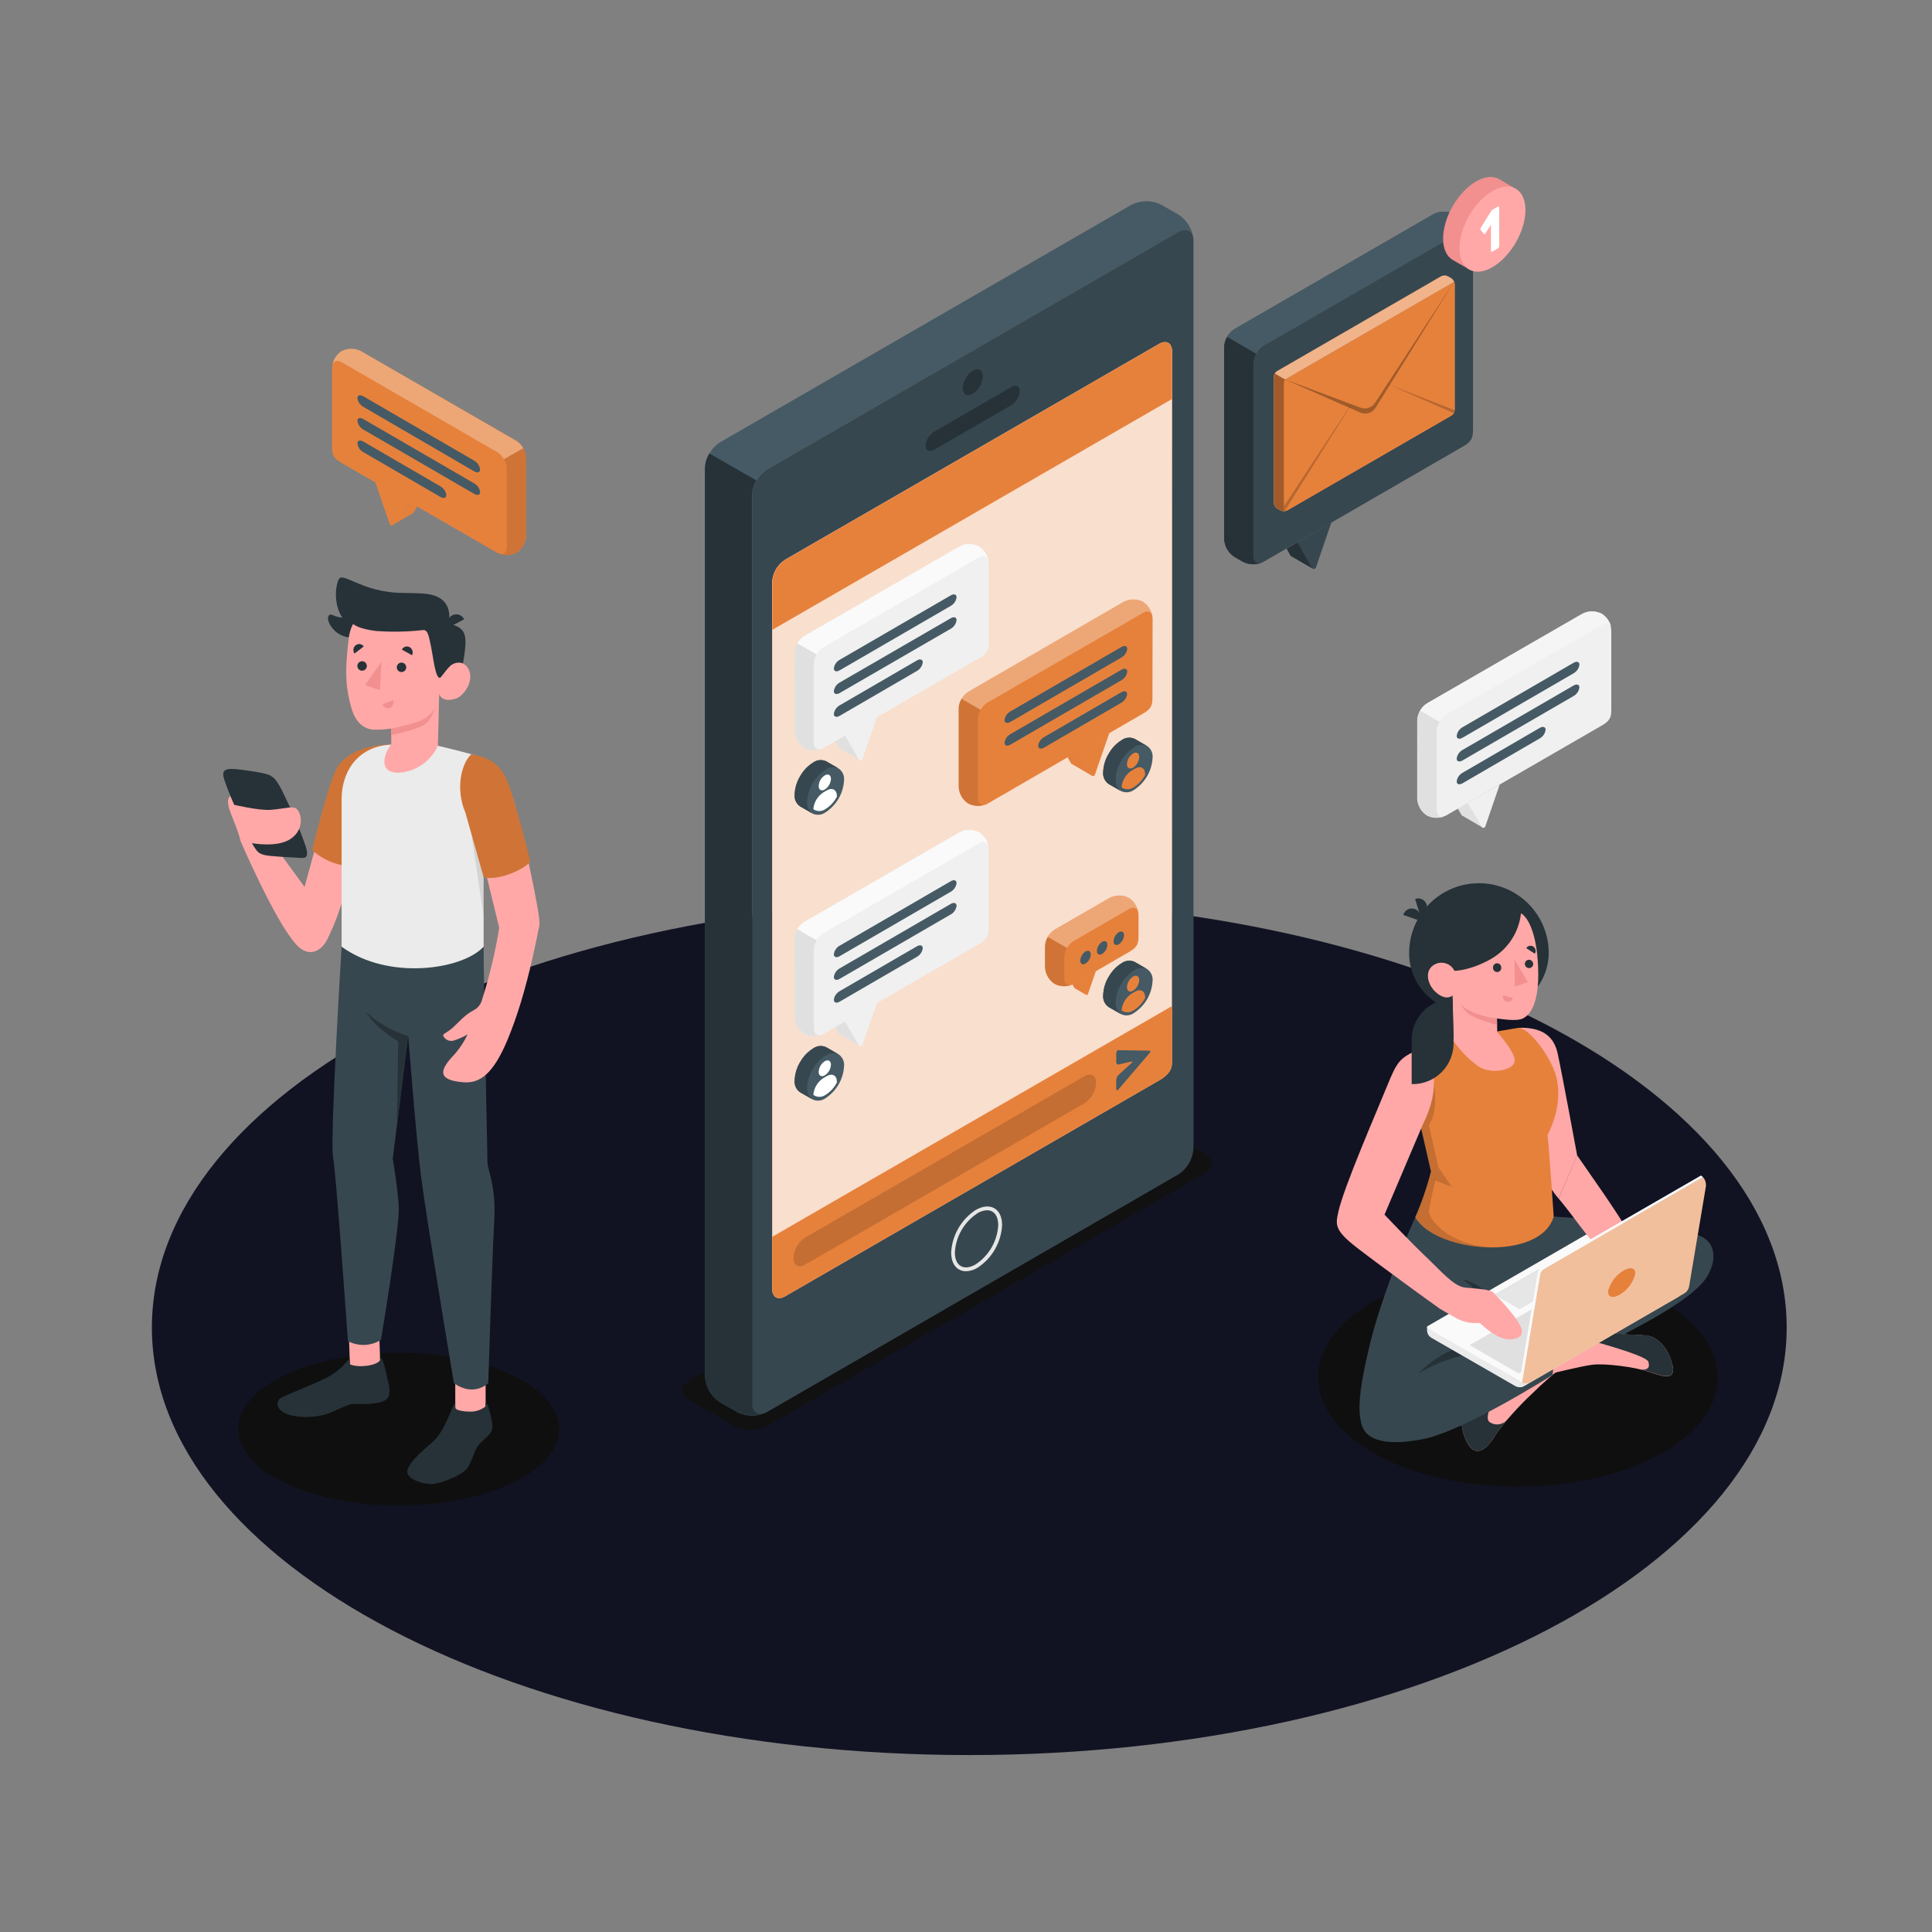 <svg width="260" height="260" viewBox="0 0 260 260" fill="none" xmlns="http://www.w3.org/2000/svg">
<rect x="0" y="0" width="260" height="260" fill="#808080" stroke="none"/>
<path d="M130.442 236.189C191.194 236.189 240.443 210.429 240.443 178.651C240.443 146.874 191.194 121.113 130.442 121.113C69.69 121.113 20.441 146.874 20.441 178.651C20.441 210.429 69.69 236.189 130.442 236.189Z" fill="#111323"/>
<path d="M92.727 188.36L98.8 191.88C99.498 192.234 100.269 192.419 101.052 192.419C101.834 192.419 102.606 192.234 103.303 191.88L162.167 157.893C163.41 157.175 163.41 156.01 162.167 155.293L156.109 151.793C155.412 151.439 154.64 151.255 153.858 151.255C153.075 151.255 152.304 151.439 151.606 151.793L92.742 185.78C91.484 186.477 91.484 187.642 92.727 188.36Z" fill="#111111"/>
<path d="M204.277 200.075C219.139 200.075 231.187 193.48 231.187 185.344C231.187 177.208 219.139 170.612 204.277 170.612C189.415 170.612 177.367 177.208 177.367 185.344C177.367 193.48 189.415 200.075 204.277 200.075Z" fill="#0F0F0F"/>
<path d="M38.371 199.597C46.805 203.616 60.481 203.616 68.915 199.597C77.35 195.577 77.35 189.062 68.915 185.037C60.481 181.012 46.805 181.017 38.371 185.037C29.936 189.056 29.936 195.577 38.371 199.597Z" fill="#0F0F0F"/>
<path d="M160.591 32.048C160.445 31.008 159.608 30.623 158.599 31.21L103.23 63.175C102.644 63.558 102.157 64.073 101.807 64.679C101.458 65.285 101.256 65.965 101.217 66.664V188.864C101.217 190.044 101.987 190.585 102.975 190.148C102.375 190.404 101.727 190.526 101.076 190.504C100.425 190.482 99.786 190.318 99.205 190.024L96.896 188.698C96.309 188.316 95.82 187.801 95.47 187.194C95.119 186.588 94.916 185.908 94.878 185.208V63.014C94.915 62.314 95.117 61.633 95.468 61.027C95.819 60.42 96.308 59.905 96.896 59.524L152.26 27.56C152.884 27.242 153.573 27.077 154.273 27.077C154.972 27.077 155.662 27.242 156.285 27.56L158.599 28.881C159.138 29.236 159.595 29.702 159.939 30.248C160.282 30.794 160.505 31.408 160.591 32.048Z" fill="#455A64"/>
<path d="M158.6 31.2L103.23 63.175C102.645 63.558 102.157 64.073 101.808 64.679C101.458 65.285 101.256 65.965 101.218 66.664V188.864C101.218 190.143 102.123 190.668 103.23 190.024L158.6 158.038C159.185 157.655 159.672 157.14 160.022 156.534C160.371 155.927 160.573 155.248 160.612 154.549V32.349C160.612 31.091 159.707 30.566 158.6 31.2ZM157.711 143.036C157.711 144.134 156.941 144.83 155.984 145.382L105.643 174.444C104.691 174.996 103.917 174.554 103.917 173.451V78.333C103.95 77.733 104.124 77.15 104.423 76.63C104.723 76.11 105.141 75.667 105.643 75.338L156 46.28C156.957 45.729 157.726 46.176 157.726 47.273L157.711 143.036Z" fill="#37474F"/>
<path d="M102.96 190.128C102.36 190.383 101.712 190.505 101.061 190.483C100.41 190.462 99.771 190.298 99.19 190.003L96.881 188.677C96.294 188.294 95.806 187.779 95.456 187.173C95.105 186.567 94.902 185.887 94.863 185.188V63.014C94.889 62.31 95.093 61.625 95.456 61.022L101.795 64.662C101.433 65.263 101.229 65.947 101.202 66.648V188.848C101.218 190.024 101.987 190.564 102.96 190.128Z" fill="#263238"/>
<path d="M130.915 49.884C131.659 49.452 132.267 49.8 132.267 50.664C132.24 51.132 132.104 51.588 131.869 51.994C131.635 52.401 131.308 52.746 130.915 53.004C130.171 53.43 129.563 53.082 129.563 52.224C129.589 51.755 129.725 51.299 129.96 50.892C130.195 50.486 130.522 50.14 130.915 49.884Z" fill="#263238"/>
<path d="M130 171.08C129.664 171.084 129.334 170.998 129.043 170.83C128.357 170.435 128.003 169.624 128.003 168.548C128.067 167.402 128.4 166.287 128.975 165.293C129.549 164.3 130.349 163.455 131.31 162.828C132.241 162.308 133.135 162.209 133.817 162.604C134.498 162.999 134.857 163.81 134.857 164.887C134.793 166.033 134.461 167.148 133.886 168.142C133.312 169.136 132.511 169.98 131.549 170.607C131.083 170.898 130.549 171.061 130 171.08ZM132.839 162.869C132.382 162.889 131.937 163.027 131.549 163.27C130.664 163.849 129.926 164.629 129.397 165.546C128.868 166.462 128.561 167.491 128.502 168.548C128.502 169.432 128.783 170.082 129.303 170.383C129.823 170.685 130.525 170.602 131.289 170.16C132.176 169.579 132.913 168.799 133.443 167.881C133.972 166.963 134.278 165.934 134.337 164.876C134.337 163.992 134.056 163.342 133.536 163.046C133.315 162.923 133.065 162.864 132.813 162.874L132.839 162.869Z" fill="#E6E6E6"/>
<path d="M125.705 58.094L136.105 52.078C136.729 51.719 137.233 51.974 137.233 52.645C137.206 53.024 137.089 53.391 136.893 53.716C136.697 54.041 136.427 54.316 136.105 54.517L125.705 60.533C125.081 60.892 124.576 60.637 124.576 59.966C124.604 59.588 124.72 59.221 124.916 58.895C125.112 58.57 125.382 58.296 125.705 58.094Z" fill="#263238"/>
<path d="M157.711 143.047C157.711 144.144 156.941 144.841 155.984 145.392L105.643 174.455C104.691 175.006 103.917 174.564 103.917 173.462V78.333C103.95 77.733 104.123 77.15 104.423 76.63C104.723 76.11 105.141 75.667 105.643 75.338L156 46.28C156.957 45.729 157.726 46.176 157.726 47.273L157.711 143.047Z" fill="#E6813C"/>
<path opacity="0.75" d="M157.711 143.047C157.711 144.144 156.941 144.841 155.984 145.392L105.643 174.455C104.691 175.006 103.917 174.564 103.917 173.462V78.333C103.95 77.733 104.123 77.15 104.423 76.63C104.723 76.11 105.141 75.667 105.643 75.338L156 46.28C156.957 45.729 157.726 46.176 157.726 47.273L157.711 143.047Z" fill="white"/>
<path d="M156 46.28L105.659 75.338C105.157 75.667 104.739 76.11 104.439 76.63C104.139 77.15 103.966 77.733 103.932 78.333V84.76L157.726 53.695V47.273C157.711 46.176 156.941 45.729 156 46.28Z" fill="#E6813C"/>
<path d="M103.917 166.447V173.462C103.917 174.564 104.691 175.022 105.643 174.455L156 145.392C156.957 144.841 157.726 144.144 157.726 143.047V135.392L103.917 166.447Z" fill="#E6813C"/>
<path opacity="0.15" d="M108.342 166.556L145.959 144.82C146.827 144.3 147.519 144.726 147.519 145.73C147.49 146.275 147.334 146.806 147.063 147.28C146.792 147.754 146.414 148.158 145.959 148.46L108.342 170.196C107.473 170.716 106.782 170.29 106.782 169.286C106.81 168.741 106.966 168.21 107.237 167.736C107.508 167.262 107.886 166.858 108.342 166.556Z" fill="black"/>
<path d="M150.217 141.773V142.88C150.217 143.13 150.347 143.302 150.503 143.265L152.276 142.854C152.432 142.818 152.432 142.906 152.276 143.052L150.503 144.685C150.326 144.88 150.224 145.133 150.217 145.397V146.505C150.217 146.754 150.342 146.812 150.493 146.635L154.7 141.716C154.845 141.539 154.845 141.393 154.7 141.393L150.493 141.326C150.342 141.326 150.217 141.523 150.217 141.773Z" fill="#455A64"/>
<path d="M115.648 102.258L112.975 100.698C112.922 100.677 112.878 100.638 112.85 100.589L112.361 99.731L113.921 98.816L113.875 98.951L115.648 102.258Z" fill="#E0E0E0"/>
<path d="M113.703 98.961L115.554 102.164C115.578 102.217 115.617 102.261 115.666 102.29C115.716 102.32 115.774 102.333 115.831 102.327C115.888 102.322 115.943 102.299 115.986 102.262C116.03 102.224 116.061 102.174 116.074 102.118L118.03 96.47L113.703 98.961Z" fill="#F0F0F0"/>
<path d="M133.042 75.759C133.017 75.31 132.887 74.873 132.662 74.483C132.437 74.094 132.124 73.763 131.747 73.518C131.345 73.31 130.899 73.202 130.447 73.202C129.994 73.202 129.549 73.31 129.147 73.518L108.232 85.592C107.856 85.838 107.543 86.169 107.318 86.558C107.093 86.948 106.963 87.384 106.938 87.833V98.431C106.962 98.88 107.092 99.317 107.317 99.706C107.542 100.096 107.855 100.427 108.232 100.672C108.634 100.88 109.08 100.988 109.532 100.988C109.985 100.988 110.43 100.88 110.832 100.672L131.882 88.514C133.047 87.854 133.057 87.188 133.057 86.362L133.042 75.759Z" fill="#F0F0F0"/>
<path d="M106.937 98.431C106.962 98.88 107.092 99.317 107.317 99.706C107.542 100.096 107.855 100.427 108.232 100.672C108.595 100.857 108.994 100.962 109.401 100.981C109.808 101 110.214 100.932 110.593 100.781C109.985 101.015 109.522 100.667 109.522 99.928V89.326C109.536 88.875 109.667 88.436 109.901 88.052L107.301 86.559C107.069 86.945 106.938 87.383 106.922 87.833L106.937 98.431Z" fill="#E0E0E0"/>
<path d="M132.995 75.4C132.844 74.88 132.345 74.677 131.747 75.02L110.817 87.095C110.433 87.332 110.12 87.665 109.907 88.062L107.307 86.57C107.522 86.176 107.835 85.844 108.217 85.608L129.147 73.533C129.549 73.328 129.995 73.221 130.447 73.221C130.898 73.221 131.344 73.328 131.747 73.533C132.071 73.743 132.35 74.016 132.564 74.337C132.779 74.658 132.925 75.02 132.995 75.4Z" fill="#FAFAFA"/>
<path d="M112.996 91.853L127.951 83.2C128.383 82.95 128.731 83.065 128.731 83.455C128.7 83.695 128.614 83.925 128.478 84.127C128.343 84.328 128.162 84.495 127.951 84.614L112.996 93.267C112.564 93.517 112.216 93.402 112.216 93.012C112.247 92.772 112.333 92.542 112.469 92.34C112.604 92.139 112.785 91.972 112.996 91.853Z" fill="#455A64"/>
<path d="M112.996 94.921L123.396 88.878C123.833 88.629 124.181 88.743 124.181 89.133C124.15 89.374 124.062 89.605 123.926 89.806C123.79 90.007 123.608 90.174 123.396 90.293L112.996 96.335C112.564 96.585 112.216 96.47 112.216 96.08C112.247 95.84 112.333 95.61 112.469 95.408C112.604 95.207 112.785 95.04 112.996 94.921Z" fill="#455A64"/>
<path d="M112.996 88.795L127.951 80.122C128.383 79.872 128.731 79.986 128.731 80.376C128.7 80.617 128.614 80.847 128.478 81.048C128.343 81.25 128.162 81.417 127.951 81.536L112.996 90.21C112.564 90.459 112.216 90.345 112.216 89.955C112.247 89.714 112.333 89.484 112.469 89.283C112.604 89.082 112.785 88.915 112.996 88.795Z" fill="#455A64"/>
<path d="M112.809 103.386L111.171 102.45C110.89 102.322 110.58 102.271 110.273 102.302C109.966 102.333 109.673 102.445 109.423 102.627C108.743 103.05 108.175 103.629 107.765 104.317C107.263 105.094 106.977 105.992 106.938 106.917C106.906 107.225 106.957 107.536 107.085 107.819C107.213 108.101 107.413 108.344 107.666 108.524L109.304 109.465C109.588 109.609 109.907 109.672 110.225 109.645C110.543 109.619 110.847 109.504 111.103 109.314C111.826 108.843 112.428 108.208 112.86 107.461C113.292 106.714 113.541 105.875 113.589 105.014C113.622 104.697 113.567 104.377 113.429 104.089C113.291 103.802 113.077 103.559 112.809 103.386Z" fill="#455A64"/>
<path d="M111.171 102.44C110.89 102.312 110.58 102.261 110.273 102.292C109.966 102.323 109.673 102.435 109.424 102.617C108.745 103.041 108.176 103.62 107.765 104.307C107.263 105.084 106.977 105.982 106.938 106.907C106.905 107.215 106.956 107.527 107.083 107.809C107.211 108.092 107.413 108.335 107.666 108.514L109.288 109.444C109.056 109.26 108.874 109.021 108.757 108.749C108.64 108.477 108.592 108.18 108.618 107.884C108.666 107.022 108.916 106.183 109.347 105.435C109.779 104.688 110.38 104.052 111.103 103.579C111.345 103.408 111.625 103.299 111.919 103.262C112.213 103.225 112.511 103.261 112.788 103.366L111.171 102.44Z" fill="#37474F"/>
<path d="M110.999 104.343C111.456 104.078 111.825 104.291 111.825 104.816C111.81 105.104 111.727 105.384 111.584 105.633C111.44 105.882 111.24 106.094 110.999 106.252C110.541 106.512 110.172 106.298 110.172 105.773C110.186 105.486 110.269 105.207 110.413 104.958C110.556 104.71 110.757 104.499 110.999 104.343Z" fill="white"/>
<path d="M111.108 108.867C111.75 108.461 112.274 107.892 112.627 107.219V107.151C112.627 106.283 112.018 105.934 111.269 106.366L110.801 106.636C110.424 106.884 110.107 107.212 109.874 107.599C109.641 107.985 109.498 108.418 109.455 108.867C109.491 108.908 109.531 108.944 109.574 108.976C109.814 109.105 110.085 109.163 110.357 109.144C110.628 109.124 110.889 109.028 111.108 108.867Z" fill="white"/>
<path d="M115.648 140.728L112.975 139.168C112.923 139.145 112.88 139.107 112.85 139.058L112.361 138.2L113.921 137.28L113.875 137.42L115.648 140.728Z" fill="#E0E0E0"/>
<path d="M113.703 137.431L115.554 140.634C115.578 140.687 115.617 140.731 115.666 140.76C115.716 140.789 115.774 140.802 115.831 140.797C115.888 140.792 115.943 140.769 115.986 140.731C116.03 140.694 116.061 140.643 116.074 140.587L118.03 134.94L113.703 137.431Z" fill="#F0F0F0"/>
<path d="M133.041 114.228C133.017 113.779 132.887 113.342 132.662 112.953C132.437 112.564 132.124 112.233 131.747 111.987C131.344 111.782 130.899 111.675 130.447 111.675C129.995 111.675 129.549 111.782 129.147 111.987L108.217 124.062C107.84 124.307 107.526 124.638 107.301 125.027C107.076 125.417 106.946 125.854 106.922 126.303V136.9C106.947 137.349 107.077 137.786 107.302 138.175C107.527 138.565 107.84 138.896 108.217 139.142C108.619 139.349 109.064 139.457 109.517 139.457C109.969 139.457 110.415 139.349 110.817 139.142L131.866 126.984C133.031 126.318 133.041 125.653 133.041 124.831V114.228Z" fill="#F0F0F0"/>
<path d="M106.937 136.9C106.963 137.349 107.093 137.786 107.318 138.175C107.543 138.564 107.856 138.896 108.232 139.142C108.595 139.326 108.994 139.432 109.401 139.45C109.808 139.469 110.214 139.401 110.593 139.251C109.985 139.48 109.522 139.136 109.522 138.398V127.79C109.538 127.34 109.669 126.901 109.901 126.516L107.301 125.029C107.068 125.414 106.937 125.853 106.922 126.303L106.937 136.9Z" fill="#E0E0E0"/>
<path d="M132.995 113.88C132.844 113.329 132.345 113.157 131.747 113.5L110.817 125.575C110.432 125.81 110.118 126.144 109.907 126.542L107.307 125.05C107.522 124.656 107.835 124.324 108.217 124.088L129.147 112.008C129.55 111.805 129.995 111.7 130.447 111.7C130.898 111.7 131.343 111.805 131.747 112.008C132.071 112.218 132.35 112.493 132.564 112.815C132.779 113.137 132.925 113.499 132.995 113.88Z" fill="#FAFAFA"/>
<path d="M112.996 130.322L127.951 121.644C128.383 121.394 128.731 121.508 128.731 121.904C128.699 122.143 128.612 122.372 128.477 122.573C128.342 122.773 128.162 122.939 127.951 123.058L112.996 131.732C112.564 131.986 112.216 131.872 112.216 131.477C112.247 131.237 112.334 131.008 112.47 130.808C112.605 130.607 112.785 130.441 112.996 130.322Z" fill="#455A64"/>
<path d="M112.996 133.385L123.396 127.348C123.833 127.098 124.181 127.213 124.181 127.603C124.15 127.844 124.062 128.074 123.926 128.276C123.79 128.477 123.608 128.644 123.396 128.762L112.996 134.8C112.564 135.049 112.216 134.935 112.216 134.545C112.247 134.304 112.333 134.074 112.469 133.873C112.604 133.671 112.785 133.505 112.996 133.385Z" fill="#455A64"/>
<path d="M112.996 127.265L127.951 118.591C128.383 118.336 128.731 118.451 128.731 118.846C128.7 119.087 128.614 119.317 128.478 119.518C128.343 119.719 128.162 119.886 127.951 120.006L112.996 128.679C112.564 128.929 112.216 128.814 112.216 128.424C112.247 128.184 112.333 127.954 112.469 127.752C112.604 127.551 112.785 127.384 112.996 127.265Z" fill="#455A64"/>
<path d="M112.809 141.856L111.171 140.92C110.89 140.792 110.581 140.741 110.274 140.772C109.967 140.803 109.673 140.915 109.424 141.097C108.744 141.52 108.175 142.099 107.765 142.787C107.263 143.564 106.978 144.462 106.938 145.387C106.907 145.695 106.958 146.006 107.085 146.288C107.213 146.571 107.414 146.814 107.666 146.994L109.304 147.93C109.588 148.076 109.907 148.14 110.225 148.114C110.543 148.089 110.847 147.974 111.104 147.784C111.827 147.312 112.43 146.677 112.861 145.929C113.293 145.18 113.543 144.341 113.589 143.478C113.622 143.162 113.567 142.843 113.429 142.557C113.291 142.27 113.077 142.028 112.809 141.856Z" fill="#455A64"/>
<path d="M111.171 140.92C110.89 140.792 110.58 140.741 110.273 140.772C109.966 140.803 109.673 140.915 109.424 141.097C108.745 141.521 108.176 142.1 107.765 142.787C107.263 143.564 106.977 144.462 106.938 145.387C106.905 145.695 106.956 146.007 107.083 146.289C107.211 146.572 107.413 146.815 107.666 146.994L109.288 147.919C109.055 147.736 108.872 147.497 108.755 147.224C108.638 146.952 108.59 146.655 108.618 146.359C108.653 145.434 108.939 144.535 109.444 143.759C109.854 143.07 110.423 142.489 111.103 142.064C111.345 141.893 111.625 141.785 111.919 141.747C112.213 141.71 112.511 141.746 112.788 141.851L111.171 140.92Z" fill="#37474F"/>
<path d="M110.999 142.808C111.456 142.548 111.825 142.761 111.825 143.286C111.81 143.573 111.727 143.852 111.584 144.1C111.44 144.349 111.24 144.56 110.999 144.716C110.541 144.981 110.172 144.768 110.172 144.243C110.187 143.955 110.27 143.676 110.414 143.426C110.557 143.177 110.758 142.965 110.999 142.808Z" fill="white"/>
<path d="M111.108 147.337C111.751 146.928 112.274 146.358 112.627 145.683V145.6C112.627 144.732 112.018 144.383 111.269 144.815L110.801 145.085C110.424 145.331 110.107 145.659 109.874 146.044C109.641 146.43 109.498 146.863 109.455 147.311C109.489 147.354 109.529 147.393 109.574 147.425C109.812 147.557 110.082 147.618 110.354 147.603C110.625 147.587 110.887 147.495 111.108 147.337Z" fill="white"/>
<path d="M146.926 104.38L144.253 102.82C144.2 102.798 144.157 102.76 144.128 102.71L143.634 101.852L145.225 100.937L145.173 101.078L146.926 104.38Z" fill="#E6813C"/>
<g opacity="0.1">
<path opacity="0.1" d="M146.926 104.38L144.253 102.82C144.2 102.798 144.157 102.76 144.128 102.71L143.634 101.852L145.225 100.937L145.173 101.078L146.926 104.38Z" fill="black"/>
</g>
<path d="M144.981 101.083L146.832 104.286C146.855 104.339 146.895 104.383 146.944 104.412C146.994 104.441 147.052 104.454 147.109 104.449C147.166 104.444 147.221 104.421 147.264 104.383C147.308 104.346 147.339 104.295 147.352 104.239L149.307 98.597L144.981 101.083Z" fill="#E6813C"/>
<path d="M155.111 83.226C155.086 82.778 154.957 82.341 154.733 81.952C154.509 81.562 154.196 81.231 153.821 80.985C153.418 80.78 152.973 80.673 152.521 80.673C152.069 80.673 151.624 80.78 151.221 80.985L130.307 93.08C129.929 93.324 129.616 93.654 129.391 94.043C129.166 94.431 129.036 94.868 129.012 95.316V105.919C129.036 106.367 129.166 106.804 129.391 107.192C129.616 107.581 129.929 107.911 130.307 108.155C130.709 108.36 131.155 108.467 131.607 108.467C132.058 108.467 132.504 108.36 132.907 108.155L153.92 95.976C155.079 95.316 155.09 94.65 155.09 93.824L155.111 83.226Z" fill="#E6813C"/>
<path d="M135.969 98.8L150.919 90.126C151.351 89.877 151.704 89.991 151.704 90.381C151.673 90.622 151.586 90.853 151.449 91.054C151.313 91.255 151.131 91.422 150.919 91.541L135.969 100.214C135.538 100.464 135.184 100.35 135.184 99.96C135.216 99.719 135.303 99.488 135.439 99.287C135.576 99.085 135.757 98.919 135.969 98.8Z" fill="#455A64"/>
<path d="M140.499 99.2L150.899 93.158C151.33 92.908 151.684 93.023 151.684 93.413C151.652 93.654 151.565 93.884 151.429 94.086C151.292 94.287 151.111 94.454 150.899 94.572L140.499 100.615C140.067 100.864 139.713 100.75 139.713 100.36C139.745 100.119 139.832 99.888 139.969 99.687C140.105 99.486 140.286 99.319 140.499 99.2Z" fill="#455A64"/>
<path d="M135.969 95.742L150.919 87.069C151.351 86.819 151.704 86.934 151.704 87.324C151.673 87.565 151.586 87.795 151.449 87.996C151.313 88.198 151.131 88.365 150.919 88.483L135.969 97.157C135.538 97.406 135.184 97.292 135.184 96.902C135.216 96.661 135.303 96.43 135.439 96.229C135.576 96.028 135.757 95.861 135.969 95.742Z" fill="#455A64"/>
<path opacity="0.1" d="M129.012 105.903C129.036 106.352 129.166 106.788 129.391 107.177C129.616 107.565 129.93 107.895 130.307 108.139C130.672 108.322 131.071 108.425 131.478 108.444C131.886 108.463 132.293 108.396 132.673 108.248C132.064 108.477 131.601 108.129 131.601 107.39V96.793C131.617 96.343 131.748 95.904 131.981 95.519L129.381 94.026C129.148 94.412 129.018 94.85 129.001 95.3L129.012 105.903Z" fill="black"/>
<path opacity="0.3" d="M155.069 82.857C154.918 82.311 154.419 82.134 153.821 82.477L132.885 94.552C132.504 94.79 132.19 95.123 131.975 95.519L129.375 94.032C129.59 93.636 129.904 93.303 130.285 93.064L151.21 80.99C151.613 80.786 152.059 80.679 152.51 80.679C152.962 80.679 153.407 80.786 153.81 80.99C154.136 81.199 154.416 81.473 154.632 81.794C154.848 82.115 154.997 82.476 155.069 82.857Z" fill="white"/>
<path d="M154.325 100.36L152.692 99.424C152.411 99.296 152.102 99.245 151.795 99.276C151.488 99.307 151.195 99.419 150.945 99.601C150.264 100.022 149.695 100.602 149.286 101.291C148.783 102.068 148.497 102.966 148.459 103.891C148.427 104.199 148.476 104.51 148.603 104.792C148.73 105.074 148.93 105.318 149.182 105.498L150.825 106.439C151.11 106.583 151.429 106.646 151.747 106.619C152.064 106.593 152.368 106.478 152.625 106.288C153.348 105.816 153.951 105.181 154.383 104.433C154.815 103.684 155.064 102.845 155.11 101.982C155.143 101.666 155.087 101.346 154.949 101.059C154.81 100.773 154.594 100.531 154.325 100.36Z" fill="#455A64"/>
<path d="M152.692 99.429C152.411 99.301 152.102 99.25 151.795 99.281C151.488 99.312 151.195 99.424 150.945 99.606C150.264 100.027 149.695 100.607 149.286 101.296C148.783 102.073 148.497 102.971 148.459 103.896C148.427 104.204 148.476 104.515 148.603 104.797C148.73 105.079 148.93 105.323 149.182 105.503L150.805 106.433C150.574 106.248 150.393 106.009 150.277 105.737C150.161 105.465 150.114 105.168 150.139 104.873C150.176 103.948 150.461 103.05 150.966 102.273C151.374 101.583 151.943 101.002 152.625 100.578C152.867 100.408 153.147 100.299 153.441 100.262C153.734 100.225 154.033 100.26 154.309 100.365L152.692 99.429Z" fill="#37474F"/>
<path d="M152.485 101.4C152.937 101.135 153.311 101.353 153.311 101.878C153.295 102.165 153.212 102.444 153.068 102.692C152.925 102.94 152.725 103.152 152.485 103.308C152.027 103.574 151.658 103.36 151.658 102.83C151.673 102.543 151.756 102.265 151.9 102.016C152.044 101.768 152.244 101.557 152.485 101.4Z" fill="#E6813C"/>
<path d="M152.589 105.934C153.234 105.527 153.759 104.957 154.112 104.281V104.218C154.112 103.35 153.504 103.002 152.755 103.433L152.287 103.704C151.91 103.95 151.593 104.278 151.359 104.663C151.125 105.048 150.98 105.481 150.935 105.929C150.974 105.97 151.016 106.008 151.06 106.044C151.299 106.172 151.569 106.23 151.84 106.211C152.111 106.192 152.37 106.096 152.589 105.934Z" fill="#E6813C"/>
<path d="M146.161 133.879L144.658 133.011C144.643 133.006 144.63 132.997 144.618 132.987C144.606 132.976 144.597 132.963 144.591 132.948L144.31 132.465L145.204 131.945L145.178 132.028L146.161 133.879Z" fill="#E6813C"/>
<g opacity="0.1">
<path opacity="0.1" d="M146.161 133.879L144.658 133.011C144.643 133.006 144.63 132.997 144.618 132.987C144.606 132.976 144.597 132.963 144.591 132.948L144.31 132.465L145.204 131.945L145.178 132.028L146.161 133.879Z" fill="black"/>
</g>
<path d="M145.08 132.028L146.12 133.827C146.135 133.853 146.157 133.873 146.183 133.887C146.209 133.9 146.239 133.906 146.268 133.903C146.298 133.9 146.326 133.889 146.349 133.871C146.372 133.853 146.39 133.829 146.4 133.801L147.498 130.629L145.08 132.028Z" fill="#E6813C"/>
<path d="M153.217 123.068C153.192 122.62 153.062 122.184 152.837 121.796C152.612 121.407 152.299 121.077 151.923 120.832C151.52 120.627 151.075 120.521 150.623 120.521C150.171 120.521 149.725 120.627 149.323 120.832L141.913 125.107C141.537 125.352 141.225 125.682 141.001 126.071C140.777 126.459 140.647 126.895 140.623 127.343V130.172C140.646 130.62 140.775 131.057 141 131.447C141.224 131.836 141.536 132.167 141.913 132.413C142.315 132.62 142.76 132.729 143.213 132.729C143.665 132.729 144.111 132.62 144.513 132.413L152.042 128.055C153.207 127.395 153.217 126.729 153.217 125.908V123.068Z" fill="#E6813C"/>
<path opacity="0.1" d="M140.639 130.172C140.662 130.62 140.791 131.057 141.015 131.447C141.239 131.836 141.552 132.167 141.928 132.413C142.292 132.598 142.692 132.703 143.1 132.722C143.507 132.741 143.915 132.673 144.294 132.522C143.686 132.756 143.223 132.408 143.223 131.669V128.84C143.239 128.39 143.37 127.952 143.603 127.566L141.003 126.074C140.77 126.459 140.639 126.898 140.623 127.348L140.639 130.172Z" fill="black"/>
<path opacity="0.3" d="M153.171 122.72C153.02 122.169 152.521 121.997 151.923 122.34L144.513 126.615C144.13 126.849 143.816 127.181 143.603 127.577L141.003 126.09C141.22 125.696 141.533 125.363 141.913 125.122L149.323 120.848C149.726 120.645 150.172 120.54 150.623 120.54C151.074 120.54 151.52 120.645 151.923 120.848C152.248 121.058 152.526 121.333 152.741 121.655C152.955 121.977 153.102 122.339 153.171 122.72Z" fill="white"/>
<path d="M146.083 128.04C145.877 128.174 145.705 128.355 145.582 128.568C145.459 128.782 145.389 129.021 145.376 129.267C145.376 129.714 145.688 129.901 146.083 129.672C146.289 129.539 146.46 129.358 146.583 129.146C146.706 128.934 146.777 128.695 146.79 128.45C146.79 127.998 146.473 127.816 146.083 128.04Z" fill="#455A64"/>
<path d="M148.32 126.745C148.113 126.879 147.942 127.06 147.819 127.274C147.696 127.487 147.625 127.726 147.612 127.972C147.612 128.419 147.93 128.606 148.32 128.378C148.525 128.244 148.696 128.064 148.819 127.851C148.942 127.639 149.013 127.401 149.027 127.156C149.027 126.703 148.72 126.521 148.32 126.745Z" fill="#455A64"/>
<path d="M150.561 125.45C150.355 125.584 150.184 125.764 150.061 125.976C149.938 126.189 149.867 126.427 149.854 126.672C149.854 127.124 150.171 127.306 150.561 127.083C150.769 126.947 150.942 126.763 151.065 126.547C151.188 126.331 151.258 126.089 151.268 125.84C151.268 125.408 150.951 125.226 150.561 125.45Z" fill="#455A64"/>
<path d="M154.325 130.38L152.692 129.444C152.411 129.316 152.102 129.265 151.795 129.296C151.488 129.327 151.195 129.439 150.945 129.62C150.264 130.042 149.695 130.622 149.286 131.31C148.783 132.087 148.497 132.985 148.459 133.91C148.427 134.218 148.476 134.529 148.603 134.812C148.73 135.094 148.93 135.337 149.182 135.517L150.825 136.458C151.11 136.603 151.429 136.665 151.747 136.639C152.064 136.612 152.368 136.497 152.625 136.308C153.348 135.837 153.95 135.202 154.382 134.454C154.813 133.707 155.063 132.869 155.11 132.007C155.144 131.69 155.088 131.369 154.949 131.082C154.811 130.794 154.594 130.551 154.325 130.38Z" fill="#455A64"/>
<path d="M152.692 129.444C152.411 129.316 152.102 129.265 151.795 129.296C151.488 129.327 151.195 129.439 150.945 129.62C150.264 130.042 149.695 130.622 149.286 131.31C148.783 132.087 148.497 132.985 148.459 133.91C148.427 134.218 148.476 134.529 148.603 134.812C148.73 135.094 148.93 135.337 149.182 135.517L150.805 136.448C150.574 136.262 150.393 136.023 150.277 135.751C150.161 135.479 150.114 135.183 150.139 134.888C150.176 133.963 150.461 133.065 150.966 132.288C151.376 131.599 151.944 131.018 152.625 130.593C152.867 130.422 153.147 130.313 153.441 130.276C153.734 130.239 154.033 130.275 154.309 130.38L152.692 129.444Z" fill="#37474F"/>
<path d="M152.485 131.42C152.937 131.16 153.311 131.373 153.311 131.898C153.295 132.184 153.212 132.463 153.068 132.712C152.925 132.96 152.725 133.171 152.485 133.328C152.027 133.593 151.658 133.38 151.658 132.85C151.673 132.563 151.756 132.284 151.9 132.036C152.044 131.787 152.244 131.576 152.485 131.42Z" fill="#E6813C"/>
<path d="M152.589 135.949C153.234 135.542 153.759 134.971 154.112 134.295V134.233C154.112 133.364 153.504 133.016 152.755 133.448L152.287 133.718C151.91 133.965 151.593 134.293 151.359 134.678C151.125 135.063 150.98 135.495 150.935 135.944C150.974 135.984 151.016 136.023 151.06 136.058C151.299 136.187 151.569 136.245 151.84 136.226C152.111 136.206 152.37 136.11 152.589 135.949Z" fill="#E6813C"/>
<path d="M199.467 111.332L196.794 109.772C196.742 109.747 196.699 109.707 196.669 109.658L196.181 108.8L197.767 107.884L197.715 108.025L199.467 111.332Z" fill="#E0E0E0"/>
<path d="M197.522 108.035L199.374 111.238C199.397 111.291 199.436 111.335 199.486 111.364C199.535 111.394 199.593 111.407 199.65 111.401C199.708 111.396 199.762 111.373 199.806 111.336C199.849 111.298 199.88 111.248 199.894 111.192L201.828 105.56L197.522 108.035Z" fill="#F0F0F0"/>
<path d="M216.84 84.833C216.815 84.384 216.685 83.947 216.46 83.558C216.235 83.169 215.922 82.838 215.546 82.592C215.144 82.384 214.698 82.276 214.246 82.276C213.793 82.276 213.347 82.384 212.946 82.592L192.016 94.661C191.639 94.907 191.326 95.238 191.101 95.627C190.876 96.016 190.746 96.453 190.721 96.902V107.5C190.745 107.949 190.875 108.386 191.1 108.775C191.325 109.164 191.639 109.495 192.016 109.741C192.418 109.946 192.864 110.053 193.316 110.053C193.767 110.053 194.213 109.946 194.616 109.741L215.665 97.578C216.825 96.918 216.84 96.252 216.84 95.425V84.833Z" fill="#F0F0F0"/>
<path d="M190.757 107.505C190.782 107.954 190.912 108.391 191.137 108.78C191.362 109.17 191.675 109.501 192.052 109.746C192.416 109.929 192.815 110.032 193.221 110.05C193.628 110.068 194.034 110 194.413 109.85C193.805 110.084 193.342 109.736 193.342 108.997V98.4C193.357 97.949 193.488 97.511 193.721 97.126L191.121 95.633C190.888 96.019 190.758 96.457 190.742 96.907L190.757 107.505Z" fill="#E0E0E0"/>
<path d="M216.84 84.464C216.69 83.918 216.19 83.741 215.592 84.084L194.636 96.158C194.253 96.395 193.939 96.729 193.726 97.126L191.126 95.638C191.341 95.243 191.655 94.909 192.036 94.671L212.961 82.597C213.364 82.393 213.81 82.286 214.261 82.286C214.713 82.286 215.158 82.393 215.561 82.597C215.891 82.804 216.174 83.076 216.395 83.397C216.615 83.719 216.766 84.082 216.84 84.464Z" fill="#F5F5F5"/>
<path d="M196.815 100.927L211.765 92.253C212.202 92.004 212.55 92.118 212.55 92.508C212.519 92.749 212.432 92.98 212.295 93.181C212.159 93.382 211.977 93.549 211.765 93.668L196.815 102.341C196.384 102.591 196.035 102.476 196.035 102.086C196.066 101.846 196.153 101.616 196.288 101.414C196.423 101.213 196.604 101.046 196.815 100.927Z" fill="#455A64"/>
<path d="M196.815 104L207.215 97.958C207.647 97.708 208 97.822 208 98.212C207.969 98.454 207.882 98.684 207.745 98.885C207.609 99.087 207.427 99.253 207.215 99.372L196.815 105.414C196.384 105.664 196.035 105.55 196.035 105.16C196.066 104.919 196.153 104.689 196.288 104.488C196.423 104.286 196.604 104.119 196.815 104Z" fill="#455A64"/>
<path d="M196.815 97.869L211.765 89.196C212.202 88.946 212.55 89.06 212.55 89.45C212.519 89.692 212.432 89.922 212.295 90.123C212.159 90.325 211.977 90.491 211.765 90.61L196.815 99.284C196.384 99.533 196.035 99.419 196.035 99.029C196.066 98.788 196.153 98.558 196.288 98.357C196.423 98.156 196.604 97.989 196.815 97.869Z" fill="#455A64"/>
<path d="M52.868 70.642L55.541 69.082C55.594 69.058 55.638 69.018 55.666 68.968L56.186 68.11L54.595 67.194L54.647 67.335L52.868 70.642Z" fill="#E6813C"/>
<g opacity="0.1">
<path opacity="0.1" d="M52.868 70.642L55.541 69.082C55.594 69.058 55.638 69.018 55.666 68.968L56.186 68.11L54.595 67.194L54.647 67.335L52.868 70.642Z" fill="black"/>
</g>
<path d="M54.813 67.34L52.962 70.543C52.939 70.596 52.9 70.64 52.85 70.669C52.8 70.698 52.743 70.711 52.685 70.706C52.628 70.701 52.574 70.678 52.53 70.64C52.486 70.603 52.456 70.552 52.442 70.496L50.487 64.854L54.813 67.34Z" fill="#E6813C"/>
<path d="M44.684 49.483C44.708 49.035 44.837 48.598 45.062 48.21C45.288 47.821 45.601 47.491 45.978 47.247C46.381 47.042 46.827 46.935 47.278 46.935C47.73 46.935 48.176 47.042 48.578 47.247L69.514 59.322C69.889 59.567 70.201 59.897 70.425 60.285C70.65 60.674 70.779 61.11 70.803 61.558V72.16C70.779 72.608 70.65 73.044 70.425 73.433C70.201 73.821 69.889 74.151 69.514 74.396C69.111 74.601 68.665 74.708 68.214 74.708C67.762 74.708 67.316 74.601 66.914 74.396L45.854 62.234C44.694 61.573 44.684 60.908 44.684 60.086V49.483Z" fill="#E6813C"/>
<path d="M63.825 65.057L48.88 56.384C48.449 56.134 48.1 56.248 48.1 56.638C48.131 56.879 48.218 57.109 48.353 57.31C48.488 57.512 48.669 57.679 48.88 57.798L63.83 66.472C64.267 66.721 64.615 66.607 64.615 66.217C64.583 65.975 64.495 65.745 64.358 65.543C64.221 65.342 64.038 65.175 63.825 65.057Z" fill="#455A64"/>
<path d="M59.28 65.458L48.88 59.415C48.449 59.166 48.1 59.28 48.1 59.67C48.129 59.913 48.215 60.145 48.351 60.348C48.486 60.551 48.668 60.72 48.88 60.84L59.28 66.882C59.712 67.132 60.065 67.018 60.065 66.628C60.035 66.385 59.949 66.152 59.812 65.949C59.676 65.746 59.494 65.577 59.28 65.458Z" fill="#455A64"/>
<path d="M63.825 62L48.88 53.326C48.449 53.076 48.1 53.191 48.1 53.581C48.131 53.821 48.218 54.051 48.353 54.253C48.488 54.454 48.669 54.621 48.88 54.74L63.825 63.44C64.262 63.69 64.61 63.575 64.61 63.185C64.582 62.94 64.497 62.704 64.36 62.498C64.224 62.292 64.04 62.121 63.825 62Z" fill="#455A64"/>
<path opacity="0.1" d="M70.782 72.16C70.758 72.608 70.629 73.044 70.405 73.433C70.181 73.821 69.868 74.151 69.493 74.396C69.129 74.581 68.73 74.687 68.322 74.705C67.914 74.724 67.507 74.656 67.127 74.506C67.735 74.734 68.198 74.386 68.198 73.653V63.05C68.182 62.6 68.051 62.161 67.819 61.776L70.419 60.289C70.653 60.672 70.783 61.109 70.798 61.558L70.782 72.16Z" fill="black"/>
<path opacity="0.3" d="M44.72 49.119C44.871 48.568 45.37 48.396 45.968 48.74L66.909 60.84C67.292 61.075 67.606 61.407 67.819 61.802L70.419 60.315C70.201 59.921 69.888 59.589 69.509 59.348L48.563 47.247C48.16 47.043 47.715 46.937 47.263 46.937C46.811 46.937 46.366 47.043 45.963 47.247C45.64 47.459 45.363 47.733 45.149 48.055C44.935 48.377 44.789 48.739 44.72 49.119Z" fill="white"/>
<path d="M176.675 76.539L173.794 74.875C173.737 74.851 173.69 74.809 173.659 74.755L173.139 73.83L174.85 72.842L174.798 72.992L176.675 76.539Z" fill="#263238"/>
<path d="M174.58 72.982L176.571 76.435C176.602 76.478 176.644 76.512 176.692 76.534C176.74 76.556 176.794 76.564 176.846 76.559C176.899 76.554 176.949 76.535 176.992 76.504C177.035 76.473 177.069 76.431 177.091 76.383L179.171 70.299L174.58 72.982Z" fill="#37474F"/>
<path d="M198.229 31.886C198.203 31.403 198.064 30.932 197.821 30.513C197.579 30.094 197.241 29.738 196.835 29.474L195.702 28.818C195.27 28.598 194.793 28.483 194.308 28.483C193.824 28.483 193.346 28.598 192.915 28.818L166.129 44.288C165.724 44.552 165.386 44.908 165.143 45.328C164.901 45.747 164.762 46.218 164.736 46.701V72.535C164.762 73.018 164.901 73.489 165.143 73.908C165.386 74.328 165.724 74.684 166.129 74.948L167.263 75.603C167.695 75.823 168.172 75.938 168.657 75.938C169.141 75.938 169.619 75.823 170.05 75.603L196.965 60.039C198.219 59.327 198.229 58.609 198.229 57.72V31.886Z" fill="#37474F"/>
<path d="M164.736 72.535C164.762 73.018 164.901 73.489 165.143 73.908C165.386 74.328 165.724 74.684 166.129 74.948L167.263 75.603C167.655 75.801 168.085 75.914 168.524 75.935C168.963 75.956 169.402 75.883 169.811 75.722C169.156 75.967 168.657 75.592 168.657 74.802V48.963C168.673 48.478 168.815 48.005 169.067 47.59L165.147 45.328C164.894 45.743 164.752 46.216 164.736 46.701V72.535Z" fill="#263238"/>
<path d="M198.182 31.491C198.021 30.898 197.48 30.711 196.835 31.08L170.04 46.55C169.627 46.806 169.289 47.164 169.057 47.59L165.136 45.328C165.369 44.903 165.708 44.545 166.119 44.288L192.92 28.818C193.353 28.602 193.83 28.49 194.313 28.49C194.797 28.49 195.274 28.602 195.707 28.818L196.846 29.474C197.193 29.702 197.491 29.999 197.721 30.346C197.95 30.692 198.107 31.082 198.182 31.491Z" fill="#455A64"/>
<path d="M171.418 50.695C171.427 50.544 171.471 50.398 171.547 50.268C171.623 50.138 171.728 50.028 171.855 49.946L193.96 37.17C194.095 37.103 194.244 37.069 194.394 37.069C194.545 37.069 194.693 37.103 194.828 37.17L195.317 37.45C195.442 37.533 195.546 37.644 195.621 37.774C195.696 37.904 195.739 38.05 195.749 38.199V55.162C195.739 55.312 195.696 55.458 195.621 55.589C195.546 55.72 195.442 55.831 195.317 55.916L173.207 68.692C173.072 68.758 172.923 68.793 172.773 68.793C172.622 68.793 172.473 68.758 172.338 68.692L171.855 68.411C171.728 68.328 171.623 68.217 171.547 68.086C171.471 67.955 171.427 67.808 171.418 67.657V50.695Z" fill="#E6813C"/>
<path opacity="0.4" d="M171.418 50.695C171.427 50.544 171.471 50.398 171.547 50.268C171.623 50.138 171.728 50.028 171.855 49.946L193.96 37.17C194.095 37.103 194.244 37.069 194.394 37.069C194.545 37.069 194.693 37.103 194.828 37.17L195.317 37.45C195.442 37.533 195.546 37.644 195.621 37.774C195.696 37.904 195.739 38.05 195.749 38.199V55.162C195.739 55.312 195.696 55.458 195.621 55.589C195.546 55.72 195.442 55.831 195.317 55.916L173.207 68.692C173.072 68.758 172.923 68.793 172.773 68.793C172.622 68.793 172.473 68.758 172.338 68.692L171.855 68.411C171.728 68.328 171.623 68.217 171.547 68.086C171.471 67.955 171.427 67.808 171.418 67.657V50.695Z" fill="white"/>
<path d="M173.446 51.371L171.548 50.268C171.47 50.397 171.425 50.544 171.418 50.695V67.657C171.427 67.808 171.471 67.955 171.547 68.086C171.623 68.217 171.728 68.328 171.855 68.411L172.338 68.692C172.473 68.758 172.622 68.793 172.773 68.793C172.923 68.793 173.072 68.758 173.207 68.692L173.446 68.552V51.371Z" fill="#E6813C"/>
<path opacity="0.3" d="M173.446 51.371L171.548 50.268C171.47 50.397 171.425 50.544 171.418 50.695V67.657C171.427 67.808 171.471 67.955 171.547 68.086C171.623 68.217 171.728 68.328 171.855 68.411L172.338 68.692C172.473 68.758 172.622 68.793 172.773 68.793C172.923 68.793 173.072 68.758 173.207 68.692L173.446 68.552V51.371Z" fill="black"/>
<path d="M195.77 38.199V55.167C195.761 55.308 195.721 55.445 195.654 55.569C195.587 55.693 195.493 55.8 195.38 55.884H195.354L173.207 68.692C173.164 68.722 173.114 68.74 173.063 68.745C173.011 68.751 172.958 68.743 172.91 68.723C172.864 68.692 172.827 68.649 172.804 68.599C172.781 68.548 172.773 68.492 172.78 68.437V51.48C172.776 51.419 172.786 51.358 172.81 51.303C172.835 51.247 172.873 51.198 172.921 51.161C172.968 51.123 173.025 51.098 173.085 51.087C173.145 51.077 173.206 51.081 173.264 51.1L182.572 53.31L183.789 53.602C183.933 53.628 184.082 53.615 184.219 53.564C184.356 53.512 184.477 53.425 184.569 53.31L185.978 51.345L195.484 38.111C195.64 37.882 195.77 37.924 195.77 38.199Z" fill="#E6813C"/>
<path d="M195.338 55.916H195.364C195.468 55.841 195.555 55.746 195.619 55.635C195.699 55.505 195.746 55.356 195.754 55.203L185.957 51.371L192.514 57.564L195.338 55.916Z" fill="#E6813C"/>
<path opacity="0.2" d="M195.338 55.916H195.364C195.468 55.841 195.555 55.746 195.619 55.635C195.699 55.505 195.746 55.356 195.754 55.203L185.957 51.371L192.514 57.564L195.338 55.916Z" fill="black"/>
<path d="M172.775 68.437C172.768 68.492 172.776 68.548 172.799 68.599C172.822 68.649 172.859 68.692 172.905 68.723C172.953 68.743 173.006 68.751 173.057 68.745C173.109 68.74 173.159 68.722 173.202 68.692L180.82 64.293L182.562 53.305L172.77 68.156L172.775 68.437Z" fill="#E6813C"/>
<path opacity="0.2" d="M172.775 68.437C172.768 68.492 172.776 68.548 172.799 68.599C172.822 68.649 172.859 68.692 172.905 68.723C172.953 68.743 173.006 68.751 173.057 68.745C173.109 68.74 173.159 68.722 173.202 68.692L180.82 64.293L182.562 53.305L172.77 68.156L172.775 68.437Z" fill="black"/>
<path d="M195.635 55.604C195.571 55.714 195.484 55.81 195.38 55.884L173.207 68.692C173.164 68.722 173.115 68.74 173.063 68.745C173.011 68.751 172.959 68.743 172.911 68.723L183.508 51.808C183.721 51.47 184.048 51.22 184.43 51.102C184.811 50.985 185.222 51.008 185.588 51.168L195.635 55.604Z" fill="#E6813C"/>
<path opacity="0.3" d="M172.952 51.069L183.04 55.515C183.405 55.681 183.817 55.708 184.2 55.591C184.583 55.474 184.91 55.222 185.12 54.881L195.655 37.96L172.952 51.069Z" fill="black"/>
<path d="M172.952 51.069L183.092 54.86C183.443 54.99 183.827 54.998 184.183 54.88C184.538 54.763 184.843 54.529 185.047 54.215L195.655 37.96L172.952 51.069Z" fill="#E6813C"/>
<path d="M204.079 25.48L201.76 24.102C200.959 23.65 199.857 23.717 198.64 24.419C196.191 25.834 194.205 29.276 194.205 32.11C194.205 33.519 194.699 34.512 195.499 34.98L197.678 36.228L198.068 35.573C198.517 35.465 198.946 35.29 199.342 35.053C201.797 33.634 203.783 30.191 203.783 27.362C203.782 26.98 203.735 26.6 203.643 26.229L204.079 25.48Z" fill="#F28F8F"/>
<path d="M200.845 25.709C198.396 27.123 196.409 30.566 196.409 33.394C196.409 36.223 198.396 37.378 200.845 35.958C203.294 34.538 205.286 31.101 205.286 28.272C205.286 25.444 203.32 24.294 200.845 25.709Z" fill="#FFA8A7"/>
<path d="M199.259 30.956C199.23 30.913 199.219 30.861 199.228 30.81C199.238 30.745 199.261 30.683 199.295 30.628L200.585 28.548L200.704 28.371C200.746 28.308 200.801 28.255 200.866 28.215L201.594 27.789C201.611 27.777 201.632 27.771 201.653 27.771C201.675 27.771 201.695 27.777 201.713 27.789C201.73 27.805 201.743 27.824 201.751 27.846C201.759 27.867 201.762 27.891 201.76 27.914V33.114C201.759 33.175 201.743 33.236 201.713 33.29C201.686 33.344 201.645 33.389 201.594 33.42L200.808 33.878C200.792 33.891 200.772 33.898 200.751 33.898C200.731 33.898 200.71 33.891 200.694 33.878C200.678 33.862 200.665 33.842 200.657 33.821C200.649 33.799 200.645 33.776 200.647 33.753V30.238L199.93 31.377C199.904 31.426 199.861 31.465 199.81 31.486C199.794 31.498 199.775 31.505 199.755 31.505C199.736 31.505 199.716 31.498 199.701 31.486L199.259 30.956Z" fill="white"/>
<path d="M209.747 161.299C208.483 159.832 207.464 157.752 207.012 157.321C205.696 156.068 204.36 138.32 204.36 138.32C207.433 138.216 209.081 139.36 209.612 141.721C210.142 144.082 212.248 155.501 212.248 155.501" fill="#FFA8A7"/>
<path d="M191.022 162.62C189.493 165.708 185.718 175.006 184.22 181.438C182.816 187.46 182.27 191.63 184.22 193.086C186.17 194.542 191.75 193.658 195.286 186.134C196.393 183.778 200.558 176.509 200.558 176.509C200.558 176.509 203.637 175.401 204.718 174.569C204.718 174.569 214.994 174.866 219.986 173.846C224.978 172.827 230.287 166.722 228.243 166.124C224.567 165.043 217.401 164.258 209.107 163.722L191.022 162.62Z" fill="#37474F"/>
<path d="M215.066 172.557C212.82 173.077 209.492 172.38 207.609 171.834C207.725 171.173 207.704 170.495 207.547 169.842C207.443 170.722 207.16 171.572 206.715 172.338C206.408 172.515 206.143 172.661 205.956 172.754C204.708 173.394 201.276 175.146 200.641 174.595C199.683 173.358 198.321 172.496 196.793 172.156C197.87 172.879 200.985 175.11 199.877 177.7L200.558 176.509C200.558 176.509 203.637 175.401 204.718 174.569C204.718 174.569 210.438 174.736 215.451 174.392L221.369 170.295C221.369 170.295 218.514 170.128 215.066 172.557Z" fill="#263238"/>
<path d="M209.31 179.748C208.234 180.721 206.591 181.501 205.436 181.262C204.282 181.022 202.628 180.908 201.983 183.212C201.25 185.812 198.863 187.418 197.553 188.854C196.243 190.289 196.653 192.442 197.34 193.929C198.494 196.435 200.179 194.922 201.115 193.331C202.051 191.74 204.797 188.822 206.123 187.611C207.592 186.15 209.156 184.786 210.803 183.529L209.31 179.748Z" fill="#FFA8A7"/>
<path d="M224.786 165.932C231.218 165.277 231.348 169.203 229.694 171.86C227.911 174.72 221.104 178.251 217.771 179.946C214.438 181.641 209.784 184.304 209.784 184.304C208.789 183.241 208.163 181.886 208 180.44C211.64 177.882 215.223 171.309 221.333 170.295L224.786 165.932Z" fill="#37474F"/>
<path d="M205.863 181.303C205.72 181.3 205.577 181.286 205.436 181.262C204.282 181.017 202.628 180.908 201.983 183.212C201.25 185.812 198.863 187.418 197.553 188.854C196.243 190.289 196.653 192.442 197.34 193.929C198.494 196.435 200.179 194.922 201.115 193.331C201.625 192.532 202.197 191.774 202.826 191.064C202.537 191.408 202.127 191.629 201.681 191.682C201.235 191.735 200.785 191.616 200.423 191.35C199.95 190.939 200.299 189.493 201.177 188.521C202.056 187.548 205.254 181.225 205.863 181.303Z" fill="#263238"/>
<path d="M206.663 180.544C207.838 180.248 209.565 179.826 210.277 178.89C210.989 177.954 212.466 177.044 214.468 178.37C216.735 179.863 219.575 179.509 221.509 179.722C223.443 179.936 224.541 181.844 224.998 183.414C225.773 186.066 223.547 185.162 221.8 184.574C220.053 183.986 215.992 183.435 214.271 183.664C212.549 183.893 208.233 184.985 208.233 184.985L206.663 180.544Z" fill="#FFA8A7"/>
<path d="M220.969 184.319C221.276 184.397 221.562 184.475 221.801 184.558C223.548 185.146 225.774 186.051 224.999 183.399C224.541 181.839 223.439 179.925 221.51 179.707C219.58 179.488 216.736 179.847 214.469 178.355C212.467 177.044 210.99 177.949 210.278 178.875C210.194 178.979 210.102 179.077 210.002 179.166C210.002 179.166 212.306 179.878 214.843 180.612C217.381 181.345 221.676 182.614 221.837 183.269C221.957 183.758 222.04 184.35 220.969 184.319Z" fill="#263238"/>
<path d="M183.165 191.36C183.539 193.648 186.103 194.75 191.599 193.648C197.095 192.546 208.936 185.032 208.936 185.032C208.936 185.032 209.664 181.158 206.658 180.31C206.658 180.31 203.923 180.83 199.461 181.776C197.447 182.22 195.458 182.77 193.502 183.425C190.486 187.47 187.345 185.838 186.222 187.262C184.335 189.649 183.165 191.36 183.165 191.36Z" fill="#37474F"/>
<path d="M197.303 182.302C195.028 182.783 192.852 183.652 190.871 184.87C190.871 184.87 193.684 181.574 198.031 180.981L197.303 182.302Z" fill="#263238"/>
<path d="M208.265 152.755C208.514 155.095 209.092 163.722 209.092 163.722C207.277 169.842 193.185 168.61 190.46 163.81C191.331 161.817 192.039 159.756 192.576 157.648L191.079 151.102C191.079 151.102 194.662 147.836 191.079 141.17L195.816 139.75L204.36 138.32C205.8 138.398 208.244 141.7 209.185 144.113C209.783 145.657 210.267 148.793 208.265 152.755Z" fill="#E6813C"/>
<path opacity="0.15" d="M200.876 167.872C194.963 167.622 192.238 163.987 192.301 163.03C192.515 161.629 192.807 160.24 193.174 158.87L195.39 159.739L193.564 157.076L192.301 151.403C193.637 149.443 192.977 145.896 192.977 145.896L192.608 145.678C193.039 149.318 191.079 151.102 191.079 151.102L192.576 157.648C192.038 159.753 191.33 161.81 190.46 163.8C191.906 166.358 196.56 167.903 200.876 167.872Z" fill="black"/>
<path d="M200.808 136.048L197.688 136.131C196.659 136.159 195.635 135.984 194.673 135.617C193.711 135.249 192.832 134.695 192.084 133.987C191.336 133.279 190.736 132.431 190.316 131.491C189.897 130.55 189.666 129.537 189.639 128.508C189.605 127.275 189.814 126.047 190.255 124.895C190.695 123.743 191.358 122.689 192.206 121.793C193.054 120.897 194.07 120.178 195.197 119.675C196.323 119.171 197.537 118.895 198.77 118.862C200.003 118.828 201.231 119.037 202.383 119.477C203.535 119.918 204.589 120.581 205.484 121.429C206.38 122.277 207.1 123.293 207.603 124.419C208.106 125.546 208.382 126.76 208.416 127.993C208.473 130.069 207.705 132.084 206.278 133.594C204.852 135.104 202.885 135.986 200.808 136.048Z" fill="#263238"/>
<path d="M191.183 123.942L188.848 123.126C188.893 122.968 188.97 122.821 189.075 122.694C189.179 122.567 189.309 122.463 189.455 122.388C189.601 122.313 189.761 122.27 189.925 122.26C190.089 122.25 190.254 122.274 190.408 122.33C190.719 122.448 190.973 122.682 191.117 122.982C191.261 123.281 191.285 123.625 191.183 123.942Z" fill="#263238"/>
<path d="M191.157 123.339L190.439 120.978C190.592 120.921 190.756 120.895 190.919 120.903C191.082 120.912 191.242 120.954 191.388 121.026C191.534 121.099 191.664 121.201 191.769 121.326C191.874 121.451 191.953 121.596 191.999 121.753C192.093 122.075 192.057 122.42 191.9 122.717C191.742 123.013 191.476 123.236 191.157 123.339Z" fill="#263238"/>
<path d="M204.687 122.907C205.696 123.469 206.991 125.928 207.012 131.165C207.012 135.6 205.623 136.734 204.932 137.067C204.24 137.4 202.82 137.249 201.463 137.067L201.489 138.902C201.489 138.902 203.928 141.57 203.84 142.792C203.751 144.014 200.72 144.648 198.941 143.504C197.652 142.566 196.529 141.418 195.618 140.109L195.483 133.962C195.483 133.962 194.708 134.758 193.325 133.614C192.186 132.668 191.765 131.014 192.613 130.13C192.831 129.91 193.099 129.746 193.394 129.651C193.688 129.556 194.002 129.533 194.307 129.584C194.613 129.635 194.901 129.759 195.149 129.944C195.398 130.129 195.598 130.371 195.733 130.65C195.733 130.65 197.891 130.65 200.72 129.012C201.813 128.376 202.742 127.493 203.431 126.432C204.12 125.372 204.551 124.164 204.687 122.907Z" fill="#FFA8A7"/>
<path d="M202.03 130.182C202.041 130.257 202.035 130.334 202.015 130.407C201.995 130.48 201.959 130.548 201.912 130.607C201.864 130.666 201.805 130.715 201.737 130.75C201.67 130.786 201.596 130.807 201.521 130.812C201.445 130.818 201.369 130.808 201.297 130.783C201.225 130.759 201.159 130.719 201.103 130.668C201.047 130.617 201.002 130.555 200.971 130.485C200.94 130.416 200.924 130.341 200.923 130.265C200.912 130.19 200.918 130.113 200.938 130.04C200.958 129.967 200.993 129.899 201.041 129.84C201.089 129.781 201.148 129.732 201.215 129.697C201.283 129.662 201.356 129.641 201.432 129.635C201.508 129.629 201.584 129.639 201.656 129.664C201.728 129.689 201.793 129.728 201.849 129.779C201.905 129.83 201.95 129.893 201.981 129.962C202.013 130.031 202.029 130.106 202.03 130.182Z" fill="#263238"/>
<path d="M202.28 133.936L203.585 134.316C203.564 134.403 203.525 134.486 203.472 134.558C203.418 134.63 203.35 134.69 203.272 134.736C203.195 134.781 203.108 134.81 203.019 134.821C202.93 134.832 202.839 134.825 202.753 134.8C202.577 134.745 202.43 134.625 202.341 134.464C202.253 134.303 202.231 134.114 202.28 133.936Z" fill="#F28F8F"/>
<path d="M206.554 128.346L205.4 127.598C205.446 127.52 205.507 127.453 205.579 127.4C205.651 127.347 205.734 127.309 205.821 127.289C205.909 127.268 205.999 127.266 206.088 127.281C206.176 127.297 206.261 127.33 206.336 127.379C206.49 127.481 206.598 127.639 206.639 127.819C206.68 127.999 206.649 128.188 206.554 128.346Z" fill="#263238"/>
<path d="M206.331 129.662C206.339 129.737 206.331 129.813 206.309 129.885C206.287 129.957 206.251 130.024 206.202 130.082C206.154 130.14 206.094 130.187 206.027 130.221C205.96 130.255 205.886 130.276 205.811 130.281C205.662 130.291 205.515 130.242 205.402 130.145C205.29 130.047 205.22 129.909 205.208 129.761C205.202 129.688 205.211 129.614 205.234 129.545C205.257 129.475 205.293 129.411 205.341 129.355C205.389 129.3 205.447 129.254 205.513 129.221C205.578 129.188 205.649 129.168 205.722 129.163C205.795 129.157 205.869 129.166 205.938 129.189C206.008 129.212 206.072 129.249 206.128 129.296C206.184 129.344 206.229 129.402 206.262 129.468C206.295 129.533 206.315 129.605 206.32 129.678L206.331 129.662Z" fill="#263238"/>
<path d="M203.809 129.137L203.871 132.766L205.623 132.174L203.809 129.137Z" fill="#F28F8F"/>
<path d="M201.443 137.062C200.013 136.911 197.054 136.146 196.565 134.982C196.767 135.562 197.141 136.068 197.636 136.432C198.531 137.16 201.469 137.925 201.469 137.925L201.443 137.062Z" fill="#F28F8F"/>
<path d="M192.046 178.578V179C192.043 179.209 192.096 179.416 192.199 179.599C192.302 179.782 192.452 179.934 192.634 180.04L203.907 186.524C204.087 186.63 204.292 186.685 204.5 186.685C204.708 186.685 204.913 186.63 205.093 186.524L225.773 174.564C225.956 174.46 226.108 174.308 226.212 174.125C226.316 173.942 226.369 173.735 226.366 173.524V173.238L204.5 185.858L192.046 178.578Z" fill="#EBEBEB"/>
<path d="M226.366 173.259L214.104 166.176C213.997 166.115 213.875 166.082 213.751 166.082C213.627 166.082 213.505 166.115 213.397 166.176L192.124 178.464C192.1 178.478 192.081 178.497 192.067 178.521C192.053 178.545 192.046 178.572 192.046 178.599C192.046 178.627 192.053 178.654 192.067 178.677C192.081 178.701 192.1 178.721 192.124 178.734L204.5 185.884L226.366 173.259Z" fill="#FAFAFA"/>
<path d="M212.238 155.48C213.886 157.877 217.625 163.088 219.305 166.072C220.272 167.794 219.055 169.463 216.413 168.756C214.671 168.293 212.17 164.117 209.747 161.288" fill="#FFA8A7"/>
<path d="M204.391 184.839L197.777 181.028L217.116 169.858L223.766 173.654L204.391 184.839Z" fill="#E0E0E0"/>
<path d="M201.136 174.226L201.261 174.299L204.5 176.171L210.267 172.843L210.387 172.775L207.022 170.83L201.136 174.226Z" fill="#E0E0E0"/>
<path d="M201.261 174.299L204.5 176.171L210.267 172.843L207.022 170.971L201.261 174.299Z" fill="#E6E6E6"/>
<path d="M204.5 185.879V186.68C204.709 186.681 204.913 186.625 205.093 186.519L225.773 174.559C225.956 174.454 226.108 174.303 226.212 174.12C226.316 173.937 226.369 173.729 226.366 173.519V173.233L204.5 185.879Z" fill="#EBEBEB"/>
<g opacity="0.5">
<path opacity="0.5" d="M204.5 185.879V186.68C204.709 186.681 204.913 186.625 205.093 186.519L225.773 174.559C225.956 174.454 226.108 174.303 226.212 174.12C226.316 173.937 226.369 173.729 226.366 173.519V173.233L204.5 185.879Z" fill="#E0E0E0"/>
</g>
<path d="M204.833 186.056C205.028 186.131 205.238 186.162 205.447 186.146C205.656 186.13 205.858 186.067 206.039 185.962L226.631 174.075C226.811 173.973 226.966 173.831 227.084 173.661C227.202 173.491 227.28 173.297 227.313 173.092L229.569 159.64C229.575 159.564 229.575 159.487 229.569 159.411C229.57 159.226 229.534 159.042 229.463 158.871C229.393 158.7 229.289 158.544 229.159 158.413L207.761 170.773C207.626 170.848 207.509 170.951 207.419 171.076C207.329 171.201 207.268 171.345 207.241 171.496L204.833 186.056Z" fill="#E6813C"/>
<g opacity="0.7">
<path opacity="0.7" d="M204.833 186.056C205.028 186.131 205.238 186.162 205.447 186.146C205.656 186.13 205.858 186.067 206.039 185.962L226.631 174.075C226.811 173.973 226.966 173.831 227.084 173.661C227.202 173.491 227.28 173.297 227.313 173.092L229.569 159.64C229.575 159.564 229.575 159.487 229.569 159.411C229.57 159.226 229.534 159.042 229.463 158.871C229.393 158.7 229.289 158.544 229.159 158.413L207.761 170.773C207.626 170.848 207.509 170.951 207.419 171.076C207.329 171.201 207.268 171.345 207.241 171.496L204.833 186.056Z" fill="white"/>
</g>
<path d="M204.5 185.884L204.64 185.962C204.702 185.998 204.767 186.029 204.833 186.056L207.272 171.496C207.299 171.345 207.36 171.201 207.45 171.076C207.54 170.951 207.657 170.848 207.792 170.773L229.19 158.413C229.102 158.332 229.006 158.26 228.904 158.2L207.459 170.576C207.323 170.651 207.206 170.755 207.117 170.881C207.027 171.007 206.966 171.151 206.939 171.304L204.5 185.884Z" fill="#FAFAFA"/>
<path d="M216.434 173.644C216.756 172.519 217.502 171.563 218.514 170.976C219.507 170.399 220.194 170.664 220.043 171.564C219.717 172.688 218.973 173.645 217.963 174.236C216.964 174.808 216.283 174.543 216.434 173.644Z" fill="#E6813C"/>
<path d="M193.804 176.145C192.67 175.365 185.447 170.108 182.561 167.872C179.556 165.542 179.738 164.793 180.102 163.114C180.819 159.796 185.375 149.349 186.628 146.25C188.032 142.792 188.354 142.355 191.079 141.17C192.961 142.657 194.012 146.302 191.479 151.325L186.321 163.462C186.321 163.462 189.758 167.102 191.791 169.026C193.825 170.95 195.619 173.108 197.137 173.274C198.343 173.404 200.481 173.488 200.938 173.909C202.057 175.037 203.099 176.24 204.058 177.507C204.49 178.214 205.514 179.655 204.058 180.107C202.732 180.523 201.651 179.956 200.569 179.218C200.063 178.853 199.582 178.455 199.129 178.027C198.05 178.148 196.96 177.932 196.009 177.408C195.177 176.951 193.804 176.145 193.804 176.145Z" fill="#FFA8A7"/>
<path d="M189.977 145.896H190.127C190.86 145.896 191.584 145.749 192.259 145.464C192.933 145.18 193.544 144.763 194.055 144.239C194.567 143.714 194.968 143.093 195.235 142.412C195.503 141.73 195.631 141.002 195.613 140.27L195.473 134.42C194.751 134.419 194.037 134.561 193.37 134.836C192.703 135.112 192.097 135.517 191.587 136.026C191.076 136.536 190.671 137.142 190.395 137.809C190.119 138.475 189.977 139.19 189.977 139.911V145.896Z" fill="#263238"/>
<path d="M44.008 126.469C43.488 127.587 41.813 129.21 39.874 127.119C37.04 124.056 32.37 113.183 32.37 113.183L35.438 111.764L41.678 120.302L45.011 124.004" fill="#FFA8A7"/>
<path d="M44.834 105.591C43.363 110.526 40.404 121.519 40.404 121.519L44.007 126.469C44.651 125.201 45.2 123.887 45.651 122.538C46.28 120.822 48.36 113.974 48.36 113.974C48.36 113.974 47.918 104.094 49.462 102.773C50.295 102.035 51.258 101.459 52.301 101.072C49.842 101.27 46.176 101.072 44.834 105.591Z" fill="#FFA8A7"/>
<path d="M37.918 106.304C37.102 104.785 36.878 104.718 36.416 104.385C35.953 104.052 32.958 103.61 31.736 103.506C30.28 103.381 29.765 103.652 30.176 104.9C31.039 107.572 33.66 113.246 34.247 114.031C34.632 114.551 34.71 115.019 36.327 115.18C37.851 115.326 39.764 115.409 40.326 115.445C40.888 115.482 41.668 115.617 41.163 113.963C40.52 112.089 39.777 110.251 38.938 108.456C38.308 107.12 37.918 106.304 37.918 106.304Z" fill="#263238"/>
<path d="M32.37 113.183C31.762 110.5 29.978 108.025 30.987 107.12L31.507 108.306C31.507 108.306 34.845 109.106 36.457 108.982C38.069 108.857 39.385 108.462 39.827 108.784C40.763 109.444 41.033 112.252 38.35 113.277C36.093 114.14 32.37 113.183 32.37 113.183Z" fill="#FFA8A7"/>
<path d="M52.52 100.194C49.566 100.225 46.316 101.301 45.198 103.615C44.08 105.929 42.011 114.4 42.011 114.4C42.868 115.184 43.88 115.779 44.982 116.148C46.084 116.517 47.25 116.652 48.407 116.542L52.52 100.194Z" fill="#E6813C"/>
<path opacity="0.1" d="M52.52 100.194C49.566 100.225 46.316 101.301 45.198 103.615C44.08 105.929 42.011 114.4 42.011 114.4C42.868 115.184 43.88 115.779 44.982 116.148C46.084 116.517 47.25 116.652 48.407 116.542L52.52 100.194Z" fill="black"/>
<path d="M65.354 185.474H61.267V191.422H65.354V185.474Z" fill="#FFA8A7"/>
<path d="M50.987 178.11L46.902 178.251L47.106 184.196L51.191 184.056L50.987 178.11Z" fill="#FFA8A7"/>
<path d="M65.083 127.4C65.083 131.305 65.603 156.52 65.603 156.52C65.697 157.638 66.747 159.708 66.524 164.018C66.212 169.879 65.707 186.144 65.707 186.144C65.707 186.144 63.789 188.048 61.085 186.144C61.085 186.144 57.387 164.039 56.654 158.236C56.015 153.171 54.933 139.412 54.933 139.412L52.853 155.927C52.853 155.927 53.519 159.739 53.664 162.422C53.81 165.105 51.267 180.315 51.267 180.315C50.605 180.73 49.846 180.964 49.066 180.993C48.286 181.022 47.512 180.846 46.821 180.482C46.821 180.482 45.261 158.122 44.824 155.698C44.387 153.275 45.973 127.4 45.973 127.4H65.083Z" fill="#37474F"/>
<path d="M58.931 100.36C59.41 100.474 63.346 101.4 65.083 101.988V127.4C62.218 130.52 52.229 131.971 45.973 127.4V107.484C45.973 104.302 47.741 100.48 52.624 100.204L58.931 100.36Z" fill="#EBEBEB"/>
<path d="M60.32 84.094C60.648 84.057 60.981 84.094 61.293 84.204C61.604 84.314 61.887 84.493 62.119 84.729C62.894 85.519 62.733 86.986 62.119 90.35L59.727 90.626L60.32 84.094Z" fill="#263238"/>
<path d="M46.368 83.122C45.854 83.124 45.344 83.022 44.871 82.82C44.138 82.399 43.945 83.231 44.351 83.954C44.616 84.473 45.01 84.916 45.495 85.239C45.981 85.562 46.541 85.755 47.122 85.8C47.122 85.696 47.809 83.928 47.809 83.928L46.368 83.122Z" fill="#263238"/>
<path d="M59.186 90.626C59.54 90.839 60.05 90.158 60.486 89.7C60.923 89.242 62.353 88.613 63.086 90.116C63.819 91.619 62.457 93.668 61.329 94.021C59.394 94.63 59.103 93.387 59.103 93.387L58.931 100.36C58.506 101.295 57.856 102.11 57.039 102.733C56.223 103.356 55.265 103.768 54.252 103.932C50.814 104.4 51.522 101.561 52.65 100.173V98.046C51.79 98.183 50.919 98.228 50.05 98.181C48.62 97.963 47.725 96.834 47.294 95.29C46.597 92.815 46.332 90.813 46.925 85.93C47.569 80.584 53.783 80.532 57.143 82.644C60.502 84.755 59.186 90.626 59.186 90.626Z" fill="#FFA8A7"/>
<path d="M59.187 91.224C59.364 91.224 60.045 90.1 60.487 89.7C61.1 89.138 60.31 84.094 60.31 84.094C60.31 84.094 60.929 82.181 59.717 80.912C58.506 79.643 56.16 79.872 54.45 79.799C52.343 79.809 50.258 79.389 48.319 78.567C45.885 77.527 45.719 77.386 45.402 78.452C45.084 79.518 44.986 81.973 46.442 83.611L47.653 84.058C47.653 84.058 48.303 84.635 50.576 84.911C52.672 85.069 54.778 85.031 56.868 84.796C57.528 84.703 57.668 85.342 58.022 87.084C58.329 88.618 58.589 91.213 59.187 91.224Z" fill="#263238"/>
<path d="M60.32 84.49L62.468 83.335C62.397 83.192 62.299 83.064 62.178 82.96C62.057 82.856 61.916 82.778 61.765 82.729C61.613 82.68 61.452 82.663 61.294 82.678C61.135 82.693 60.98 82.739 60.84 82.815C60.556 82.975 60.343 83.237 60.246 83.549C60.15 83.86 60.176 84.197 60.32 84.49Z" fill="#263238"/>
<path d="M52.629 98.067C52.629 98.067 55.811 97.427 56.924 96.834C57.586 96.496 58.13 95.965 58.484 95.311C58.316 95.963 58.019 96.575 57.611 97.11C56.799 98.15 52.65 98.914 52.65 98.914L52.629 98.067Z" fill="#F28F8F"/>
<path d="M53.394 89.83C53.399 89.955 53.441 90.076 53.514 90.178C53.587 90.28 53.689 90.358 53.806 90.402C53.923 90.447 54.051 90.456 54.173 90.428C54.296 90.4 54.407 90.338 54.494 90.247C54.581 90.157 54.639 90.043 54.662 89.92C54.684 89.796 54.67 89.669 54.621 89.554C54.572 89.438 54.49 89.34 54.386 89.271C54.281 89.201 54.159 89.165 54.033 89.164C53.947 89.166 53.863 89.184 53.784 89.218C53.706 89.253 53.634 89.302 53.575 89.364C53.515 89.426 53.469 89.499 53.438 89.579C53.407 89.659 53.392 89.744 53.394 89.83Z" fill="#263238"/>
<path d="M54.08 87.422L55.448 88.176C55.544 87.989 55.565 87.772 55.506 87.57C55.447 87.367 55.313 87.195 55.13 87.09C55.04 87.04 54.941 87.009 54.838 86.999C54.736 86.988 54.632 86.999 54.534 87.03C54.435 87.061 54.344 87.112 54.267 87.18C54.189 87.247 54.125 87.33 54.08 87.422Z" fill="#263238"/>
<path d="M52.92 94.234L51.48 94.78C51.511 94.879 51.562 94.969 51.629 95.047C51.696 95.125 51.778 95.189 51.87 95.234C51.963 95.279 52.063 95.305 52.166 95.31C52.269 95.316 52.371 95.3 52.468 95.264C52.661 95.183 52.816 95.031 52.9 94.84C52.984 94.648 52.991 94.431 52.92 94.234Z" fill="#F28F8F"/>
<path d="M47.705 87.953L48.953 86.996C48.894 86.912 48.819 86.841 48.733 86.786C48.646 86.732 48.549 86.696 48.448 86.68C48.346 86.665 48.243 86.67 48.144 86.696C48.045 86.721 47.952 86.767 47.871 86.83C47.705 86.96 47.596 87.149 47.565 87.358C47.534 87.567 47.584 87.78 47.705 87.953Z" fill="#263238"/>
<path d="M48.09 89.648C48.095 89.773 48.136 89.894 48.21 89.996C48.283 90.098 48.385 90.176 48.502 90.22C48.619 90.264 48.747 90.273 48.869 90.246C48.991 90.218 49.103 90.156 49.19 90.065C49.277 89.975 49.335 89.861 49.358 89.737C49.38 89.614 49.366 89.487 49.317 89.372C49.268 89.256 49.186 89.158 49.082 89.089C48.977 89.019 48.855 88.983 48.729 88.982C48.643 88.984 48.559 89.002 48.48 89.036C48.401 89.071 48.33 89.12 48.271 89.182C48.211 89.244 48.165 89.317 48.133 89.397C48.102 89.477 48.087 89.562 48.09 89.648Z" fill="#263238"/>
<path d="M51.34 89.045L51.132 92.877L49.13 92.196L51.34 89.045Z" fill="#F28F8F"/>
<path d="M61.267 189.405V188.822C60.877 188.989 59.967 192.462 58.344 193.934C57.054 195.109 55.297 196.466 54.85 197.777C54.403 199.087 57.299 199.893 58.49 199.68C59.889 199.43 62.312 198.448 62.92 197.532C63.529 196.617 63.815 195.276 64.308 194.605C64.802 193.934 65.941 193.19 66.212 192.416C66.357 191.989 66.18 191.058 65.978 190.268C65.775 189.478 65.582 188.755 65.333 188.822V189.28C64.752 189.737 64.033 189.981 63.294 189.972C62.712 189.977 61.261 189.862 61.267 189.405Z" fill="#263238"/>
<path d="M47.06 182.936C46.847 182.936 46.675 183.243 46.207 183.747C45.509 184.455 44.697 185.04 43.805 185.479C42.276 186.243 39.301 187.424 37.955 188.027C37.112 188.406 37.154 189.42 38.022 189.998C38.891 190.575 40.991 190.996 43.508 190.429C44.881 190.122 46.67 188.869 47.798 188.926C48.927 188.984 51.048 188.978 51.88 188.406C52.712 187.834 52.4 186.602 52.145 185.546C51.891 184.392 51.521 182.629 51.142 182.707V183.071C50.653 183.815 48.152 184.111 47.07 183.591L47.06 182.936Z" fill="#263238"/>
<path d="M72.592 124.54C72.847 123.313 70.096 111.129 69.02 107.276L64.251 112.84L67.184 124.862C66.638 128.225 65.838 131.542 64.792 134.784C64.601 135.287 64.231 135.702 63.752 135.949C62.478 136.63 61.937 137.379 60.955 138.278C60.185 138.98 59.561 139.126 59.639 139.376C59.76 139.648 59.978 139.866 60.252 139.984C60.526 140.103 60.834 140.114 61.116 140.015C61.746 139.815 62.352 139.543 62.92 139.204C62.421 140.277 61.754 141.264 60.944 142.126C59.093 144.102 58.932 145.387 62.379 145.647C64.537 145.813 66.352 144.607 68.302 139.927C68.864 138.59 69.571 136.64 70.101 134.878C71.349 130.723 72.004 127.4 72.592 124.54Z" fill="#FFA8A7"/>
<path d="M62.629 109.346C61.329 106.361 61.979 102.866 63.419 101.509C67.059 102.138 68.011 103.87 69.019 107.276C70.579 112.528 71.354 115.939 71.354 115.939C70.439 117.156 66.794 118.57 65.083 118.05L62.629 109.346Z" fill="#E6813C"/>
<path opacity="0.1" d="M62.629 109.346C61.329 106.361 61.979 102.866 63.419 101.509C67.059 102.138 68.011 103.87 69.019 107.276C70.579 112.528 71.354 115.939 71.354 115.939C70.439 117.156 66.794 118.57 65.083 118.05L62.629 109.346Z" fill="black"/>
<path opacity="0.1" d="M65.083 118.05L63.419 112.148L65.083 123.25V118.05Z" fill="black"/>
<path d="M54.917 139.428C52.806 138.769 50.864 137.656 49.228 136.167C49.228 136.167 50.326 138.221 53.591 140.135L53.414 151.367L54.917 139.428Z" fill="#263238"/>
</svg>
